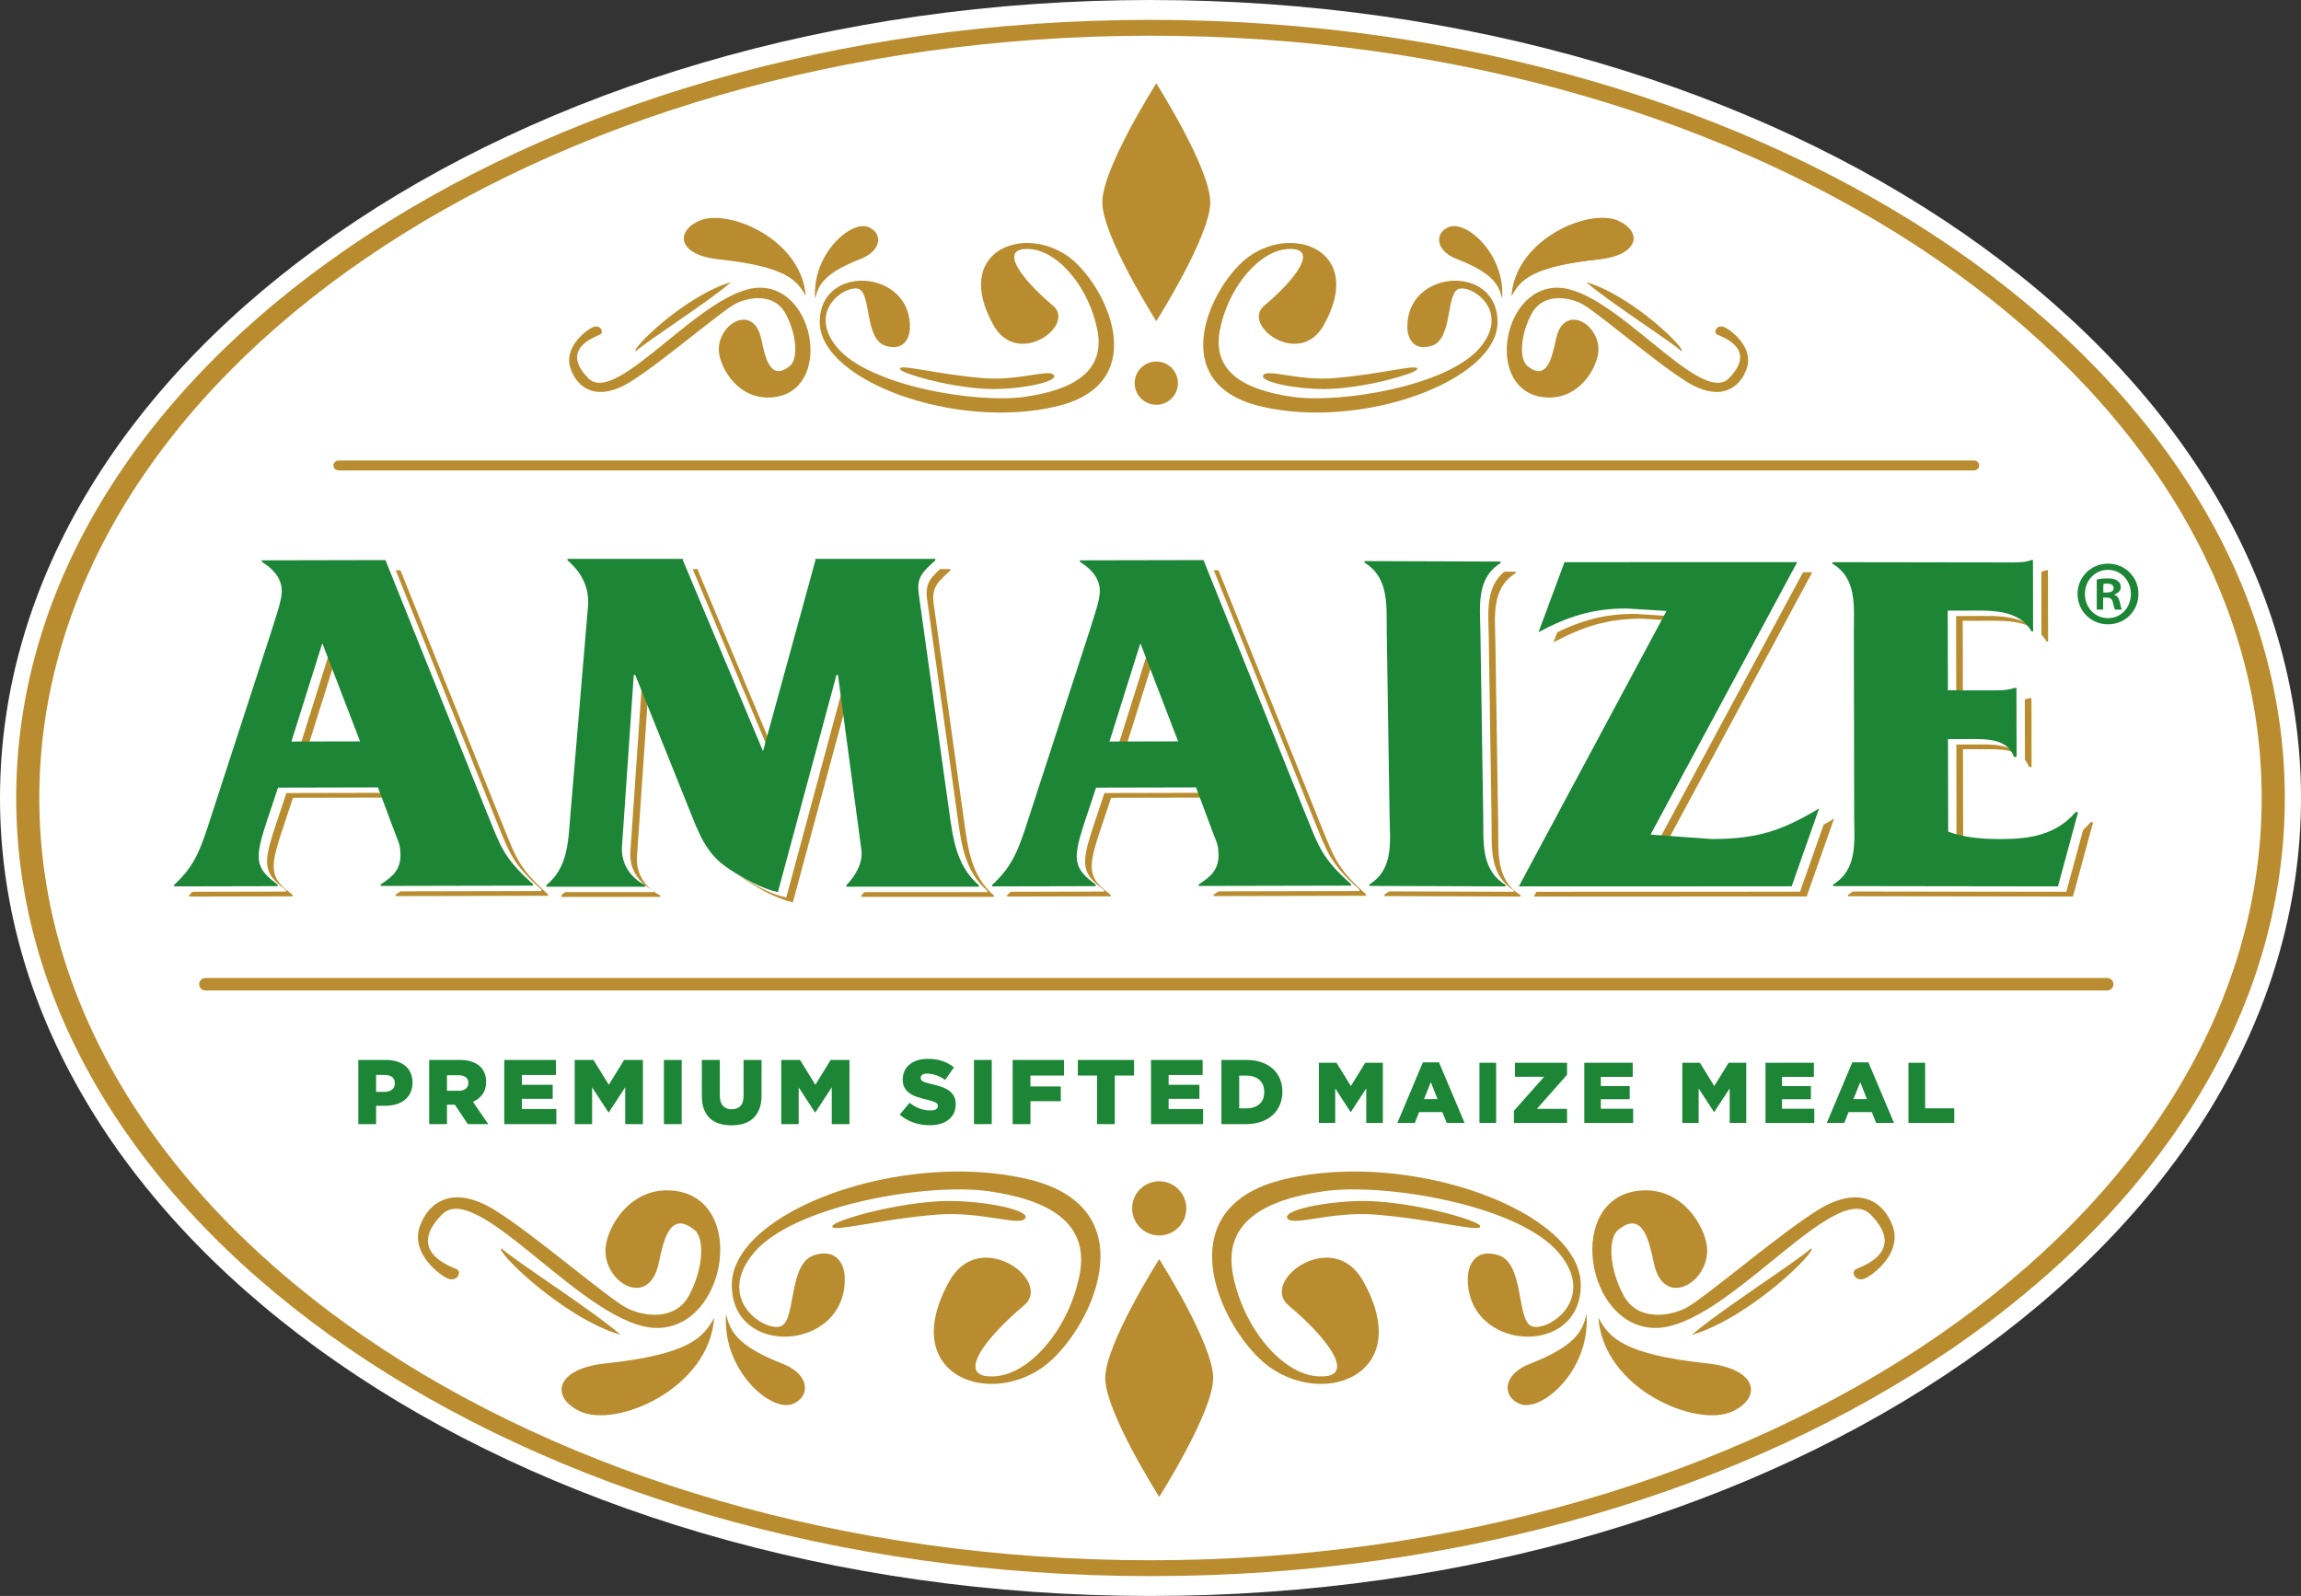 <?xml version="1.0" encoding="utf-8"?>
<!-- Generator: Adobe Illustrator 15.0.0, SVG Export Plug-In . SVG Version: 6.00 Build 0)  -->
<!DOCTYPE svg PUBLIC "-//W3C//DTD SVG 1.1//EN" "http://www.w3.org/Graphics/SVG/1.1/DTD/svg11.dtd">
<svg version="1.1" id="Layer_1" xmlns="http://www.w3.org/2000/svg" xmlns:xlink="http://www.w3.org/1999/xlink" x="0px" y="0px"
	 width="716.963px" height="497.274px" viewBox="0 0 716.963 497.274" enable-background="new 0 0 716.963 497.274"
	 xml:space="preserve">
<rect x="0" y="0" width="716.963" height="497.274" fill="#333333" stroke="none"/>
<g>
	<defs>
		<rect id="SVGID_1_" y="0.001" width="716.963" height="497.273"/>
	</defs>
	<clipPath id="SVGID_2_">
		<use xlink:href="#SVGID_1_"  overflow="visible"/>
	</clipPath>
	<path clip-path="url(#SVGID_2_)" fill="#FFFFFF" d="M716.964,248.637c0,137.318-160.498,248.637-358.482,248.637
		C160.498,497.274,0,385.956,0,248.637C0,111.319,160.498,0,358.481,0C556.466,0,716.964,111.319,716.964,248.637"/>
	<path clip-path="url(#SVGID_2_)" fill="#B98D2F" d="M711.922,248.637c0,133.903-158.24,242.453-353.44,242.453
		c-195.2,0-353.439-108.55-353.439-242.453c0-133.903,158.24-242.454,353.439-242.454
		C553.682,6.183,711.922,114.734,711.922,248.637"/>
	<path clip-path="url(#SVGID_2_)" fill="#FFFFFF" d="M704.718,248.637c0,131.174-155.015,237.512-346.236,237.512
		c-191.221,0-346.236-106.338-346.236-237.512S167.261,11.125,358.481,11.125C549.703,11.125,704.718,117.463,704.718,248.637"/>
	<path clip-path="url(#SVGID_2_)" fill="#B98D2F" d="M615.016,146.584H105.559c-0.922,0-1.67-0.694-1.67-1.551
		s0.748-1.551,1.67-1.551h509.457c0.922,0,1.67,0.694,1.67,1.551S615.938,146.584,615.016,146.584"/>
	<path clip-path="url(#SVGID_2_)" fill="#B98D2F" d="M360.285,100.048c0,0-16.816-26.433-16.816-37.037
		c0-10.603,16.816-37.036,16.816-37.036s16.816,26.433,16.816,37.036C377.102,73.615,360.285,100.048,360.285,100.048"/>
	<path clip-path="url(#SVGID_2_)" fill="#B98D2F" d="M367.028,119.383c0,3.723-3.02,6.741-6.741,6.741
		c-3.723,0-6.741-3.018-6.741-6.741s3.018-6.74,6.741-6.74C364.009,112.643,367.028,115.66,367.028,119.383"/>
	<path clip-path="url(#SVGID_2_)" fill="#B98D2F" d="M438.519,102.217c-0.567-18.35,28.099-20.269,28.099-1.903
		c0,18.367-42.445,33.805-73.833,26.296c-30.818-7.374-14.85-38.795-3.467-46.794c14.25-10.014,36.01-1.287,23.108,21.568
		c-7.563,13.397-25.811-0.059-18.486-6.163c9.243-7.702,17.716-18.294,7.221-17.62c-8.915,0.573-18.567,12.135-21.086,25.387
		c-2.438,12.838,7.703,18.551,22.724,20.668c15.02,2.119,48.333-3.401,58.347-15.34s-3.563-20.22-7.028-18.101
		c-3.466,2.118-1.637,15.537-7.993,17.523C440.427,109.52,438.614,105.332,438.519,102.217"/>
	<path clip-path="url(#SVGID_2_)" fill="#B98D2F" d="M393.554,117.063c-0.771,2.214,12.865,4.715,22.338,4.044
		c12.198-0.865,24.852-4.777,25.611-5.97c1.348-2.118-11.012,1.494-25.996,2.699C404.338,118.735,394.403,114.621,393.554,117.063"
		/>
	<path clip-path="url(#SVGID_2_)" fill="#B98D2F" d="M481.107,123.785c-18.414-1.929-13.358-34.143,4.107-34.148
		c17.524-0.005,44.598,37.212,53.47,28.243c9.114-9.215-2.15-12.934-3.596-13.608c-1.443-0.674-0.095-3.608,2.601-2.141
		c2.695,1.467,8.634,6.57,6.6,12.604c-2.02,5.992-8.044,10.783-18.635,4.268c-9.695-5.964-28.484-22.225-33.058-24.488
		c-3.82-1.89-11.715-3.338-15.276,3.113c-3.563,6.451-4.059,14.231-1.42,16.382c6.259,5.103,7.752-2.999,8.93-8.39
		c2.504-11.458,13.961-4.525,13.19,4.044C497.555,114.854,491.827,124.909,481.107,123.785"/>
	<path clip-path="url(#SVGID_2_)" fill="#B98D2F" d="M468.045,93.039c1.018-13.828-11.082-24.396-16.496-22.337
		c-4.558,1.733-4.446,7.343,2.326,9.981C465.558,85.232,467.019,88.963,468.045,93.039"/>
	<path clip-path="url(#SVGID_2_)" fill="#B98D2F" d="M471,92.177c1.263-17.773,24.471-27.512,33.373-23.294
		c7.493,3.551,6.075,10.605-6.199,11.915C477.002,83.057,473.665,87.334,471,92.177"/>
	<path clip-path="url(#SVGID_2_)" fill="#B98D2F" d="M494.267,87.904c6.547,5.841,26.959,18.851,29.591,21.503
		C526.038,109.407,508.963,92.269,494.267,87.904"/>
	<path clip-path="url(#SVGID_2_)" fill="#B98D2F" d="M283.511,102.217c0.567-18.35-28.099-20.269-28.099-1.903
		c0,18.367,42.445,33.805,73.833,26.296c30.819-7.374,14.85-38.795,3.467-46.794c-14.25-10.014-36.01-1.287-23.108,21.568
		c7.563,13.397,25.81-0.059,18.486-6.163c-9.243-7.702-17.716-18.294-7.221-17.62c8.915,0.573,18.568,12.135,21.086,25.387
		c2.439,12.838-7.703,18.551-22.723,20.668c-15.02,2.119-48.334-3.401-58.347-15.34c-10.014-11.939,3.562-20.22,7.028-18.101
		c3.466,2.118,1.637,15.537,7.992,17.523C281.602,109.52,283.415,105.332,283.511,102.217"/>
	<path clip-path="url(#SVGID_2_)" fill="#B98D2F" d="M328.475,117.063c0.77,2.214-12.865,4.715-22.338,4.044
		c-12.198-0.865-24.852-4.777-25.611-5.97c-1.348-2.118,11.011,1.494,25.996,2.699C317.691,118.735,327.625,114.621,328.475,117.063
		"/>
	<path clip-path="url(#SVGID_2_)" fill="#B98D2F" d="M240.921,123.785c18.414-1.929,13.359-34.143-4.108-34.148
		c-17.523-0.005-44.597,37.212-53.469,28.243c-9.115-9.215,2.15-12.934,3.595-13.608c1.444-0.674,0.096-3.608-2.6-2.141
		c-2.696,1.467-8.633,6.57-6.6,12.604c2.02,5.992,8.044,10.783,18.636,4.268c9.695-5.964,28.483-22.225,33.056-24.488
		c3.821-1.89,11.715-3.338,15.277,3.113c3.563,6.451,4.058,14.231,1.42,16.382c-6.258,5.103-7.752-2.999-8.93-8.39
		c-2.503-11.458-13.961-4.525-13.191,4.044C224.474,114.854,230.202,124.909,240.921,123.785"/>
	<path clip-path="url(#SVGID_2_)" fill="#B98D2F" d="M253.984,93.039c-1.018-13.828,11.083-24.396,16.497-22.337
		c4.557,1.733,4.446,7.343-2.327,9.981C256.471,85.232,255.011,88.963,253.984,93.039"/>
	<path clip-path="url(#SVGID_2_)" fill="#B98D2F" d="M251.029,92.177c-1.263-17.773-24.471-27.512-33.373-23.294
		c-7.493,3.551-6.075,10.605,6.2,11.915C245.027,83.057,248.364,87.334,251.029,92.177"/>
	<path clip-path="url(#SVGID_2_)" fill="#B98D2F" d="M227.763,87.904c-6.547,5.841-26.959,18.851-29.591,21.503
		C195.99,109.407,213.065,92.269,227.763,87.904"/>
	<path clip-path="url(#SVGID_2_)" fill="#B98D2F" d="M471,92.177c1.263-17.773,24.471-27.512,33.373-23.294
		c7.493,3.551,6.075,10.605-6.199,11.915C477.002,83.057,473.665,87.334,471,92.177"/>
	<path clip-path="url(#SVGID_2_)" fill="#B98D2F" d="M656.579,308.611H63.995c-1.073,0-1.943-0.869-1.943-1.942
		s0.87-1.942,1.943-1.942h592.584c1.073,0,1.942,0.869,1.942,1.942S657.652,308.611,656.579,308.611"/>
	<path clip-path="url(#SVGID_2_)" fill="#B98D2F" d="M352.755,376.507c0-4.663,3.78-8.442,8.443-8.442s8.442,3.779,8.442,8.442
		s-3.779,8.442-8.442,8.442S352.755,381.17,352.755,376.507"/>
	<path clip-path="url(#SVGID_2_)" fill="#B98D2F" d="M361.198,392.324c0,0,16.816,26.434,16.816,37.037
		c0,10.603-16.816,37.035-16.816,37.035s-16.816-26.433-16.816-37.035C344.382,418.757,361.198,392.324,361.198,392.324"/>
	<path clip-path="url(#SVGID_2_)" fill="#B98D2F" d="M263.215,398.007c0.71,22.982-35.193,25.387-35.193,2.383
		s53.161-42.341,92.474-32.934c38.6,9.235,18.599,48.589,4.342,58.607c-17.848,12.542-45.102,1.612-28.943-27.013
		c9.474-16.781,32.327,0.073,23.154,7.718c-11.577,9.647-22.189,22.913-9.044,22.068c11.167-0.717,23.256-15.197,26.41-31.796
		c3.055-16.079-9.648-23.234-28.46-25.888c-18.813-2.652-60.537,4.261-73.079,19.215c-12.542,14.953,4.462,25.324,8.803,22.672
		c4.341-2.653,2.05-19.461,10.009-21.948C260.824,388.862,263.094,394.107,263.215,398.007"/>
	<path clip-path="url(#SVGID_2_)" fill="#B98D2F" d="M319.532,379.414c0.965-2.774-16.113-5.906-27.977-5.065
		c-15.278,1.083-31.127,5.983-32.078,7.477c-1.688,2.652,13.791-1.87,32.56-3.381C306.025,377.319,318.469,382.472,319.532,379.414"
		/>
	<path clip-path="url(#SVGID_2_)" fill="#B98D2F" d="M209.873,370.994c23.063,2.417,16.732,42.764-5.145,42.771
		c-21.948,0.006-55.857-46.607-66.969-35.375c-11.416,11.541,2.693,16.2,4.502,17.045c1.809,0.844,0.12,4.518-3.256,2.681
		c-3.377-1.837-10.813-8.229-8.266-15.785c2.53-7.506,10.074-13.507,23.34-5.347c12.143,7.47,35.675,27.837,41.403,30.671
		c4.786,2.367,14.673,4.181,19.134-3.899c4.463-8.08,5.083-17.823,1.778-20.518c-7.838-6.392-9.709,3.756-11.184,10.509
		c-3.135,14.351-17.486,5.668-16.521-5.065C189.273,382.18,196.447,369.586,209.873,370.994"/>
	<path clip-path="url(#SVGID_2_)" fill="#B98D2F" d="M226.233,409.502c-1.275,17.318,13.88,30.557,20.662,27.978
		c5.708-2.171,5.568-9.197-2.914-12.501C229.348,419.28,227.521,414.608,226.233,409.502"/>
	<path clip-path="url(#SVGID_2_)" fill="#B98D2F" d="M222.532,410.583c-1.582,22.26-30.649,34.458-41.799,29.175
		c-9.385-4.447-7.609-13.283,7.765-14.924C215.014,422.004,219.194,416.647,222.532,410.583"/>
	<path clip-path="url(#SVGID_2_)" fill="#B98D2F" d="M193.392,415.934c-8.2-7.315-33.766-23.609-37.062-26.933
		C153.597,389.001,174.984,410.467,193.392,415.934"/>
	<path clip-path="url(#SVGID_2_)" fill="#B98D2F" d="M457.359,398.007c-0.711,22.982,35.192,25.387,35.192,2.383
		s-53.161-42.341-92.475-32.934c-38.6,9.235-18.599,48.589-4.341,58.607c17.848,12.542,45.102,1.612,28.942-27.013
		c-9.474-16.781-32.327,0.073-23.154,7.718c11.577,9.647,22.188,22.913,9.045,22.068c-11.167-0.717-23.256-15.197-26.41-31.796
		c-3.055-16.079,9.647-23.234,28.46-25.888c18.813-2.652,60.537,4.261,73.079,19.215c12.542,14.953-4.462,25.324-8.804,22.672
		c-4.341-2.653-2.05-19.461-10.009-21.948C459.75,388.862,457.479,394.107,457.359,398.007"/>
	<path clip-path="url(#SVGID_2_)" fill="#B98D2F" d="M401.042,379.414c-0.965-2.774,16.113-5.906,27.978-5.065
		c15.278,1.083,31.127,5.983,32.078,7.477c1.688,2.652-13.791-1.87-32.561-3.381C414.549,377.319,402.104,382.472,401.042,379.414"
		/>
	<path clip-path="url(#SVGID_2_)" fill="#B98D2F" d="M510.701,370.994c-23.063,2.417-16.731,42.764,5.146,42.771
		c21.947,0.006,55.856-46.607,66.969-35.375c11.416,11.541-2.693,16.2-4.502,17.045c-1.81,0.844-0.121,4.518,3.256,2.681
		s10.813-8.229,8.266-15.785c-2.529-7.506-10.074-13.507-23.34-5.347c-12.144,7.47-35.675,27.837-41.403,30.671
		c-4.786,2.367-14.672,4.181-19.134-3.899s-5.083-17.823-1.778-20.518c7.838-6.392,9.709,3.756,11.185,10.509
		c3.135,14.351,17.484,5.668,16.521-5.065C531.301,382.18,524.127,369.586,510.701,370.994"/>
	<path clip-path="url(#SVGID_2_)" fill="#B98D2F" d="M494.341,409.502c1.273,17.318-13.88,30.557-20.661,27.978
		c-5.709-2.171-5.569-9.197,2.914-12.501C491.226,419.28,493.055,414.608,494.341,409.502"/>
	<path clip-path="url(#SVGID_2_)" fill="#B98D2F" d="M498.042,410.583c1.582,22.26,30.648,34.458,41.799,29.175
		c9.385-4.447,7.609-13.283-7.765-14.924C505.56,422.004,501.38,416.647,498.042,410.583"/>
	<path clip-path="url(#SVGID_2_)" fill="#B98D2F" d="M527.183,415.934c8.2-7.315,33.766-23.609,37.062-26.933
		C566.978,389.001,545.59,410.467,527.183,415.934"/>
	<polygon clip-path="url(#SVGID_2_)" fill="#1C8636" points="410.954,331.139 416.444,331.139 420.917,338.398 425.389,331.139 
		430.88,331.139 430.88,349.886 425.712,349.886 425.712,339.12 420.917,346.458 420.81,346.458 416.043,339.147 416.043,349.886 
		410.954,349.886 	"/>
	<path clip-path="url(#SVGID_2_)" fill="#1C8636" d="M443.358,331.004h5.01l7.98,18.882h-5.571l-1.34-3.374h-7.256l-1.339,3.374
		h-5.437L443.358,331.004z M447.913,342.467l-2.089-5.303l-2.117,5.303H447.913z"/>
	<rect x="460.982" y="331.139" clip-path="url(#SVGID_2_)" fill="#1C8636" width="5.195" height="18.747"/>
	<polygon clip-path="url(#SVGID_2_)" fill="#1C8636" points="471.722,346.11 481.12,335.505 472.042,335.505 472.042,331.139 
		488.271,331.139 488.271,334.887 478.871,345.494 488.271,345.494 488.271,349.886 471.722,349.886 	"/>
	<polygon clip-path="url(#SVGID_2_)" fill="#1C8636" points="493.654,331.139 508.733,331.139 508.733,335.531 498.796,335.531 
		498.796,338.398 507.795,338.398 507.795,342.495 498.796,342.495 498.796,345.467 508.867,345.467 508.867,349.886 
		493.654,349.886 	"/>
	<polygon clip-path="url(#SVGID_2_)" fill="#1C8636" points="524.187,331.139 529.677,331.139 534.149,338.398 538.622,331.139 
		544.112,331.139 544.112,349.886 538.944,349.886 538.944,339.12 534.149,346.458 534.043,346.458 529.276,339.147 
		529.276,349.886 524.187,349.886 	"/>
	<polygon clip-path="url(#SVGID_2_)" fill="#1C8636" points="550.11,331.139 565.188,331.139 565.188,335.531 555.252,335.531 
		555.252,338.398 564.251,338.398 564.251,342.495 555.252,342.495 555.252,345.467 565.323,345.467 565.323,349.886 
		550.11,349.886 	"/>
	<path clip-path="url(#SVGID_2_)" fill="#1C8636" d="M577.16,331.004h5.01l7.98,18.882h-5.571l-1.339-3.374h-7.257l-1.339,3.374
		h-5.437L577.16,331.004z M581.715,342.467l-2.089-5.303l-2.117,5.303H581.715z"/>
	<polygon clip-path="url(#SVGID_2_)" fill="#1C8636" points="594.648,331.139 599.845,331.139 599.845,345.333 608.924,345.333 
		608.924,349.886 594.648,349.886 	"/>
	<path clip-path="url(#SVGID_2_)" fill="#1C8636" d="M111.65,330.261h8.598c1.257,0,2.396,0.156,3.414,0.473
		c1.018,0.313,1.89,0.771,2.614,1.37c0.723,0.6,1.281,1.334,1.672,2.2c0.39,0.867,0.586,1.852,0.586,2.956v0.058
		c0,1.18-0.215,2.223-0.643,3.128c-0.43,0.904-1.024,1.661-1.786,2.271c-0.762,0.608-1.667,1.065-2.713,1.37
		c-1.048,0.306-2.192,0.457-3.428,0.457h-2.773v5.714h-5.541V330.261z M119.85,340.203c0.971,0,1.742-0.238,2.313-0.714
		c0.573-0.477,0.858-1.115,0.858-1.913v-0.058c0-0.858-0.285-1.505-0.858-1.942c-0.571-0.439-1.353-0.657-2.341-0.657h-2.63v5.284
		H119.85z"/>
	<path clip-path="url(#SVGID_2_)" fill="#1C8636" d="M133.734,330.261h9.456c1.542,0,2.847,0.191,3.914,0.572
		c1.065,0.382,1.932,0.904,2.598,1.57c1.182,1.181,1.771,2.732,1.771,4.657v0.056c0,1.544-0.371,2.825-1.114,3.843
		c-0.743,1.019-1.742,1.797-2.999,2.328l4.77,6.971h-6.371l-4.027-6.056h-2.457v6.056h-5.541V330.261z M142.961,339.86
		c0.933,0,1.662-0.215,2.185-0.642c0.524-0.43,0.786-1.004,0.786-1.73v-0.056c0-0.8-0.272-1.399-0.814-1.801
		c-0.542-0.399-1.271-0.6-2.187-0.6h-3.656v4.828H142.961z"/>
	<polygon clip-path="url(#SVGID_2_)" fill="#1C8636" points="157.129,330.261 173.212,330.261 173.212,334.946 162.614,334.946 
		162.614,338.002 172.212,338.002 172.212,342.374 162.614,342.374 162.614,345.545 173.355,345.545 173.355,350.258 
		157.129,350.258 	"/>
	<polygon clip-path="url(#SVGID_2_)" fill="#1C8636" points="179.069,330.261 184.925,330.261 189.696,338.002 194.466,330.261 
		200.323,330.261 200.323,350.258 194.808,350.258 194.808,338.775 189.696,346.602 189.581,346.602 184.496,338.803 
		184.496,350.258 179.069,350.258 	"/>
	<rect x="206.865" y="330.261" clip-path="url(#SVGID_2_)" fill="#1C8636" width="5.542" height="19.997"/>
	<path clip-path="url(#SVGID_2_)" fill="#1C8636" d="M227.917,350.629c-1.41,0-2.685-0.181-3.829-0.542
		c-1.142-0.362-2.113-0.919-2.913-1.672c-0.8-0.751-1.414-1.703-1.843-2.856c-0.427-1.152-0.642-2.509-0.642-4.071v-11.227h5.599
		v11.113c0,1.447,0.333,2.518,0.999,3.214c0.668,0.695,1.562,1.043,2.687,1.043c1.142,0,2.047-0.333,2.713-1.001
		c0.666-0.667,0.999-1.704,0.999-3.114v-11.255h5.6v11.084c0,1.601-0.225,2.985-0.671,4.156c-0.449,1.172-1.078,2.138-1.887,2.9
		c-0.809,0.762-1.789,1.323-2.941,1.686C230.635,350.449,229.345,350.629,227.917,350.629"/>
	<polygon clip-path="url(#SVGID_2_)" fill="#1C8636" points="243.43,330.261 249.287,330.261 254.057,338.002 258.828,330.261 
		264.684,330.261 264.684,350.258 259.17,350.258 259.17,338.775 254.057,346.602 253.942,346.602 248.858,338.803 248.858,350.258 
		243.43,350.258 	"/>
	<path clip-path="url(#SVGID_2_)" fill="#1C8636" d="M289.707,350.602c-1.789,0-3.483-0.277-5.084-0.83
		c-1.599-0.551-3.029-1.379-4.286-2.484l3.086-3.685c2.038,1.599,4.199,2.399,6.485,2.399c0.761,0,1.337-0.119,1.728-0.357
		c0.39-0.237,0.586-0.575,0.586-1.015v-0.056c0-0.21-0.048-0.401-0.143-0.572c-0.097-0.172-0.271-0.329-0.529-0.471
		c-0.256-0.144-0.605-0.286-1.043-0.429c-0.437-0.144-0.999-0.3-1.684-0.473c-1.067-0.246-2.057-0.518-2.97-0.813
		c-0.917-0.297-1.711-0.677-2.386-1.144c-0.677-0.466-1.21-1.043-1.601-1.729c-0.39-0.686-0.586-1.543-0.586-2.572v-0.055
		c0-0.934,0.177-1.791,0.529-2.572s0.866-1.458,1.543-2.028c0.676-0.571,1.489-1.015,2.442-1.328s2.028-0.471,3.228-0.471
		c1.714,0,3.243,0.223,4.585,0.671c1.343,0.446,2.557,1.109,3.643,1.984l-2.771,3.914c-0.915-0.666-1.853-1.161-2.814-1.485
		c-0.962-0.324-1.89-0.486-2.786-0.486c-0.666,0-1.167,0.12-1.5,0.356c-0.333,0.24-0.5,0.549-0.5,0.931v0.056
		c0,0.23,0.052,0.429,0.159,0.602c0.103,0.171,0.284,0.327,0.542,0.471c0.256,0.143,0.608,0.286,1.057,0.429
		c0.448,0.144,1.023,0.29,1.727,0.443c1.144,0.247,2.171,0.537,3.087,0.87c0.913,0.334,1.694,0.739,2.341,1.215
		c0.647,0.477,1.144,1.052,1.486,1.728c0.343,0.677,0.514,1.48,0.514,2.414v0.057c0,1.029-0.195,1.942-0.585,2.743
		c-0.391,0.8-0.938,1.48-1.643,2.042c-0.704,0.563-1.552,0.99-2.542,1.286C292.031,350.454,290.926,350.602,289.707,350.602"/>
	<rect x="303.478" y="330.261" clip-path="url(#SVGID_2_)" fill="#1C8636" width="5.541" height="19.997"/>
	<polygon clip-path="url(#SVGID_2_)" fill="#1C8636" points="315.533,330.261 331.531,330.261 331.531,335.117 321.075,335.117 
		321.075,338.517 330.53,338.517 330.53,343.117 321.075,343.117 321.075,350.258 315.533,350.258 	"/>
	<polygon clip-path="url(#SVGID_2_)" fill="#1C8636" points="341.813,335.117 335.843,335.117 335.843,330.262 353.355,330.262 
		353.355,335.117 347.356,335.117 347.356,350.258 341.813,350.258 	"/>
	<polygon clip-path="url(#SVGID_2_)" fill="#1C8636" points="358.64,330.261 374.723,330.261 374.723,334.946 364.125,334.946 
		364.125,338.002 373.724,338.002 373.724,342.374 364.125,342.374 364.125,345.545 374.866,345.545 374.866,350.258 
		358.64,350.258 	"/>
	<path clip-path="url(#SVGID_2_)" fill="#1C8636" d="M380.58,330.261h7.741c1.771,0,3.356,0.242,4.757,0.729
		c1.399,0.486,2.58,1.167,3.541,2.042c0.963,0.877,1.695,1.92,2.2,3.128c0.504,1.21,0.757,2.539,0.757,3.985v0.058
		c0,1.447-0.256,2.785-0.771,4.014s-1.257,2.29-2.229,3.186c-0.971,0.895-2.161,1.596-3.57,2.1c-1.411,0.504-3.01,0.757-4.8,0.757
		h-7.627V330.261z M386.121,335.147v10.198h2.258c1.676,0,3.018-0.438,4.027-1.314c1.01-0.876,1.514-2.124,1.514-3.742v-0.058
		c0-1.618-0.504-2.87-1.514-3.756s-2.352-1.328-4.027-1.328H386.121z"/>
	<path clip-path="url(#SVGID_2_)" fill="#B98D2F" d="M258.739,177.771l-0.009-0.465l37.361,0.002l0.01,0.464
		c-3.648,3.413-5.946,4.967-5.149,10.556l9.403,67.211c1.202,8.694,2.247,17.389,9.315,23.441l0.013,0.466l-41.269,0.002
		l-0.018-0.468c2.578-2.639,5.266-6.831,4.67-11.021l-7.297-54.484l-0.469-0.001l-18.253,67.683
		c-5.356-1.243-10.446-4.196-15.068-7.141c-7.496-4.816-9.57-11.329-12.785-19.252l-16.581-41.289h-0.469l-3.676,53.553
		c-0.307,5.28,2.638,9.626,7.239,11.955l0.018,0.469l-30.797-0.001l-0.014-0.468c6.706-5.591,6.78-13.35,7.463-21.731l5.513-65.202
		c0.448-5.898-2.037-10.551-6.378-14.279l-0.011-0.462l35.955-0.004l0.014,0.467l24.95,59.454L258.739,177.771z"/>
	<path clip-path="url(#SVGID_2_)" fill="#B98D2F" d="M346.194,248.579l-3.491,10.496c-1.021,3.089-2.617,7.879-2.535,11.118
		c0.122,4.317,3.001,6.321,5.902,8.631l0.016,0.46l-32.249,0.069l-0.009-0.466c5.829-5.412,7.751-9.893,10.371-17.767l20.041-61.614
		c0.861-3.084,3.215-9.105,3.126-12.347c-0.116-4.168-3.017-6.94-6.218-8.935l-0.015-0.465l38.539-0.079l31.871,79.397
		c4.042,9.866,4.925,13.416,14.107,21.574l0.015,0.464l-47.498,0.102l-0.012-0.462c3.554-2.325,6.327-4.49,6.194-9.425
		c-0.069-2.623-0.408-3.395-1.417-5.866l-5.595-14.954L346.194,248.579z M360.085,203.796h-0.157l-9.561,30.419l21.39-0.044
		L360.085,203.796z"/>
	<path clip-path="url(#SVGID_2_)" fill="#B98D2F" d="M91.298,248.579l-3.492,10.496c-1.02,3.089-2.616,7.879-2.534,11.118
		c0.121,4.317,3.001,6.321,5.901,8.631l0.017,0.46l-32.249,0.069l-0.009-0.466c5.828-5.412,7.751-9.893,10.37-17.767l20.042-61.614
		c0.861-3.084,3.215-9.105,3.126-12.347c-0.116-4.168-3.017-6.94-6.218-8.935l-0.015-0.465l38.538-0.079l31.872,79.397
		c4.042,9.866,4.924,13.416,14.107,21.574l0.015,0.464l-47.499,0.102l-0.012-0.462c3.555-2.325,6.328-4.49,6.195-9.425
		c-0.07-2.623-0.409-3.395-1.417-5.866l-5.594-14.954L91.298,248.579z M105.189,203.796h-0.159l-9.559,30.419l21.389-0.044
		L105.189,203.796z"/>
	<path clip-path="url(#SVGID_2_)" fill="#B98D2F" d="M466.824,257.488c0.126,7.996-0.85,16.606,6.95,21.403l0.009,0.462
		l-42.425-0.147l-0.009-0.461c7.658-4.742,6.424-13.36,6.298-21.356l-0.882-57.377c-0.119-7.999,0.853-16.764-6.952-21.559
		l-0.003-0.459l42.428,0.148l0.009,0.461c-7.662,4.741-6.42,13.511-6.3,21.511L466.824,257.488z"/>
	<path clip-path="url(#SVGID_2_)" fill="#B98D2F" d="M518.962,263.218l19.137,1.379c13.905-0.013,21.614-2.472,33.379-9.535
		l-8.548,24.261l-85.002,0.03l46.011-85.825l-12.499-0.769c-10.578,0.007-18.137,2.467-27.392,7.38l8.097-21.804l72.521-0.027
		L518.962,263.218z"/>
	<path clip-path="url(#SVGID_2_)" fill="#B98D2F" d="M611.696,262.282c5.229,2.004,11.078,2.319,16.621,2.325
		c8.857,0.013,17.082-1.355,23.08-8.403l0.791-0.001l-6.281,23.15l-70.094-0.096l0.005-0.457c7.738-4.747,6.62-13.336,6.6-21.311
		l-0.109-57.367c-0.012-7.975,1.076-16.715-6.686-21.327v-0.461l55.373,0.079c2.378,0,4.906,0.006,6.644-0.759l0.477,0.001
		l0.042,22.237l-0.472,0.002c-4.291-7.216-13.303-6.461-21.06-6.47l-5.062-0.009l0.046,24.847l14.717,0.02
		c2.213,0.003,4.43-0.143,5.856-0.758l0.786,0.002l0.04,21.475l-0.79-0.006c-2.228-6.136-9.503-5.532-15.354-5.543l-5.224-0.005
		L611.696,262.282z"/>
	<path clip-path="url(#SVGID_2_)" fill="#FFFFFF" d="M256.673,176.287l-0.009-0.465l37.361,0.002l0.01,0.464
		c-3.648,3.413-5.946,4.966-5.149,10.556l9.403,67.211c1.202,8.694,2.247,17.389,9.315,23.441l0.013,0.466l-41.269,0.002
		l-0.018-0.468c2.578-2.639,5.266-6.831,4.67-11.021l-7.297-54.484l-0.469-0.001l-18.253,67.683
		c-5.356-1.243-10.446-4.196-15.068-7.141c-7.496-4.816-9.57-11.329-12.785-19.252l-16.581-41.289h-0.469l-3.676,53.553
		c-0.307,5.28,2.638,9.626,7.24,11.955l0.017,0.469l-30.797-0.001l-0.014-0.468c6.706-5.591,6.78-13.35,7.463-21.731l5.513-65.202
		c0.448-5.898-2.037-10.551-6.378-14.279l-0.011-0.462l35.955-0.004l0.014,0.467l24.95,59.454L256.673,176.287z"/>
	<path clip-path="url(#SVGID_2_)" fill="#FFFFFF" d="M344.128,247.095l-3.491,10.496c-1.021,3.089-2.617,7.879-2.535,11.118
		c0.122,4.317,3.001,6.321,5.902,8.631l0.016,0.46l-32.249,0.069l-0.009-0.466c5.829-5.412,7.751-9.893,10.371-17.767l20.041-61.614
		c0.861-3.084,3.215-9.105,3.126-12.347c-0.116-4.168-3.017-6.94-6.218-8.935l-0.015-0.465l38.539-0.079l31.871,79.397
		c4.042,9.866,4.926,13.416,14.107,21.574l0.015,0.464l-47.498,0.102l-0.012-0.462c3.555-2.325,6.327-4.49,6.194-9.425
		c-0.069-2.623-0.408-3.395-1.417-5.866l-5.594-14.954L344.128,247.095z M358.019,202.313h-0.158l-9.56,30.419l21.39-0.044
		L358.019,202.313z"/>
	<path clip-path="url(#SVGID_2_)" fill="#FFFFFF" d="M89.232,247.095l-3.492,10.496c-1.02,3.089-2.616,7.879-2.534,11.118
		c0.121,4.317,3.001,6.321,5.902,8.631l0.016,0.46l-32.249,0.069l-0.009-0.466c5.828-5.412,7.751-9.893,10.37-17.767l20.042-61.614
		c0.861-3.084,3.215-9.105,3.126-12.347c-0.116-4.168-3.017-6.94-6.218-8.935l-0.015-0.465l38.538-0.079l31.872,79.397
		c4.042,9.866,4.924,13.416,14.107,21.574l0.015,0.464l-47.499,0.102l-0.012-0.462c3.555-2.325,6.328-4.49,6.195-9.425
		c-0.07-2.623-0.409-3.395-1.417-5.866l-5.594-14.954L89.232,247.095z M103.123,202.313h-0.159l-9.559,30.419l21.389-0.044
		L103.123,202.313z"/>
	<path clip-path="url(#SVGID_2_)" fill="#FFFFFF" d="M464.759,256.004c0.125,7.996-0.851,16.606,6.949,21.403l0.009,0.462
		l-42.425-0.147l-0.009-0.461c7.658-4.742,6.424-13.36,6.298-21.356l-0.882-57.377c-0.119-7.999,0.853-16.764-6.952-21.559
		l-0.003-0.459l42.428,0.148l0.009,0.461c-7.662,4.741-6.42,13.511-6.3,21.511L464.759,256.004z"/>
	<path clip-path="url(#SVGID_2_)" fill="#FFFFFF" d="M516.896,261.735l19.137,1.379c13.905-0.013,21.614-2.472,33.38-9.535
		l-8.549,24.261l-85.002,0.03l46.011-85.825l-12.499-0.769c-10.579,0.007-18.137,2.467-27.392,7.38l8.097-21.804l72.521-0.027
		L516.896,261.735z"/>
	<path clip-path="url(#SVGID_2_)" fill="#FFFFFF" d="M609.63,260.798c5.229,2.004,11.078,2.319,16.621,2.325
		c8.857,0.013,17.082-1.356,23.08-8.403l0.791-0.001l-6.281,23.15l-70.094-0.096l0.005-0.457c7.738-4.748,6.62-13.336,6.6-21.311
		l-0.109-57.367c-0.012-7.975,1.076-16.715-6.686-21.327v-0.461l55.373,0.079c2.378,0,4.906,0.006,6.644-0.759l0.477,0.001
		l0.042,22.237l-0.472,0.002c-4.291-7.216-13.303-6.461-21.06-6.47l-5.062-0.009l0.046,24.847l14.717,0.019
		c2.213,0.004,4.43-0.142,5.856-0.757l0.786,0.002l0.04,21.475l-0.79-0.006c-2.228-6.136-9.503-5.532-15.354-5.543l-5.224-0.005
		L609.63,260.798z"/>
	<path clip-path="url(#SVGID_2_)" fill="#1C8636" d="M254.068,174.602l-0.009-0.465l37.361,0.002l0.01,0.464
		c-3.648,3.413-5.946,4.967-5.149,10.556l9.403,67.212c1.202,8.693,2.247,17.389,9.315,23.439l0.013,0.467l-41.269,0.002
		l-0.018-0.469c2.578-2.638,5.266-6.829,4.67-11.021l-7.297-54.484h-0.469l-18.253,67.682c-5.356-1.243-10.446-4.196-15.068-7.141
		c-7.496-4.816-9.57-11.33-12.785-19.251l-16.581-41.29h-0.469l-3.676,53.554c-0.307,5.279,2.638,9.626,7.239,11.954l0.018,0.469
		l-30.797-0.001l-0.014-0.468c6.706-5.591,6.78-13.349,7.463-21.73l5.513-65.203c0.448-5.898-2.037-10.551-6.378-14.279
		l-0.011-0.462l35.955-0.003l0.014,0.466l24.95,59.455L254.068,174.602z"/>
	<path clip-path="url(#SVGID_2_)" fill="#1C8636" d="M341.523,245.41l-3.491,10.497c-1.021,3.088-2.617,7.878-2.535,11.117
		c0.122,4.317,3.001,6.321,5.902,8.631l0.016,0.46l-32.249,0.069l-0.009-0.466c5.829-5.411,7.751-9.893,10.371-17.767l20.041-61.614
		c0.861-3.085,3.215-9.105,3.126-12.347c-0.116-4.168-3.017-6.94-6.218-8.936l-0.015-0.464L375,174.512l31.872,79.397
		c4.042,9.866,4.925,13.416,14.107,21.574l0.015,0.465l-47.498,0.101l-0.012-0.461c3.554-2.325,6.327-4.491,6.194-9.426
		c-0.069-2.623-0.408-3.395-1.417-5.866l-5.594-14.954L341.523,245.41z M355.415,200.628h-0.158l-9.56,30.419l21.39-0.045
		L355.415,200.628z"/>
	<path clip-path="url(#SVGID_2_)" fill="#1C8636" d="M86.627,245.41l-3.492,10.497c-1.02,3.088-2.616,7.878-2.534,11.117
		c0.121,4.317,3.001,6.321,5.901,8.631l0.017,0.46l-32.249,0.069l-0.009-0.466c5.828-5.411,7.751-9.893,10.37-17.767l20.042-61.614
		c0.861-3.085,3.215-9.105,3.126-12.347c-0.116-4.168-3.017-6.94-6.218-8.936l-0.015-0.464l38.538-0.079l31.872,79.397
		c4.042,9.866,4.924,13.416,14.107,21.574l0.015,0.465l-47.499,0.101l-0.012-0.461c3.555-2.325,6.328-4.491,6.195-9.426
		c-0.07-2.623-0.409-3.395-1.417-5.866l-5.594-14.954L86.627,245.41z M100.519,200.628h-0.159L90.8,231.047l21.389-0.045
		L100.519,200.628z"/>
	<path clip-path="url(#SVGID_2_)" fill="#1C8636" d="M462.153,254.319c0.126,7.996-0.85,16.606,6.95,21.403l0.009,0.462
		l-42.425-0.146l-0.008-0.462c7.657-4.742,6.423-13.36,6.297-21.356l-0.882-57.377c-0.119-7.998,0.853-16.763-6.952-21.559
		l-0.003-0.459l42.428,0.148l0.009,0.461c-7.662,4.741-6.42,13.512-6.3,21.511L462.153,254.319z"/>
	<path clip-path="url(#SVGID_2_)" fill="#1C8636" d="M514.291,260.05l19.137,1.378c13.905-0.013,21.614-2.472,33.379-9.534
		l-8.548,24.261l-85.002,0.029l46.011-85.825l-12.499-0.768c-10.578,0.006-18.137,2.466-27.392,7.379l8.097-21.804l72.521-0.027
		L514.291,260.05z"/>
	<path clip-path="url(#SVGID_2_)" fill="#1C8636" d="M607.025,259.113c5.229,2.004,11.078,2.32,16.621,2.326
		c8.857,0.012,17.082-1.356,23.08-8.404l0.791-0.001l-6.281,23.15l-70.094-0.096l0.005-0.457c7.738-4.747,6.62-13.336,6.6-21.311
		l-0.109-57.366c-0.012-7.976,1.076-16.716-6.686-21.327v-0.462l55.373,0.079c2.378,0.001,4.906,0.006,6.644-0.759l0.477,0.001
		l0.042,22.237l-0.472,0.002c-4.291-7.216-13.303-6.461-21.06-6.47l-5.062-0.009l0.046,24.848l14.717,0.019
		c2.213,0.003,4.43-0.143,5.856-0.757l0.785,0.001l0.041,21.475l-0.791-0.006c-2.227-6.135-9.502-5.532-15.354-5.543l-5.224-0.005
		L607.025,259.113z"/>
	<path clip-path="url(#SVGID_2_)" fill="#1C8636" d="M666.313,185.047c0,5.32-4.171,9.49-9.49,9.49c-5.26,0-9.489-4.17-9.489-9.49
		c0-5.259,4.229-9.429,9.489-9.429C662.142,175.618,666.313,179.788,666.313,185.047 M649.629,185.047
		c0,4.23,3.083,7.557,7.193,7.557s7.134-3.327,7.134-7.557c0-4.109-3.023-7.496-7.134-7.496S649.629,180.938,649.629,185.047
		 M655.311,189.943h-1.994v-9.369c0.785-0.181,1.873-0.362,3.386-0.362c1.691,0,2.478,0.302,3.143,0.786
		c0.544,0.361,0.966,1.087,0.966,1.993c0,1.09-0.905,1.876-1.993,2.237v0.121c0.968,0.303,1.391,1.029,1.693,2.296
		c0.3,1.392,0.483,1.997,0.664,2.298h-2.116c-0.302-0.362-0.482-1.148-0.725-2.298c-0.182-0.966-0.786-1.45-1.995-1.45h-1.028
		V189.943z M655.371,184.623h1.027c1.21,0,2.178-0.361,2.178-1.328c0-0.909-0.605-1.451-1.996-1.451c-0.604,0-0.966,0.06-1.209,0.12
		V184.623z"/>
</g>
</svg>
